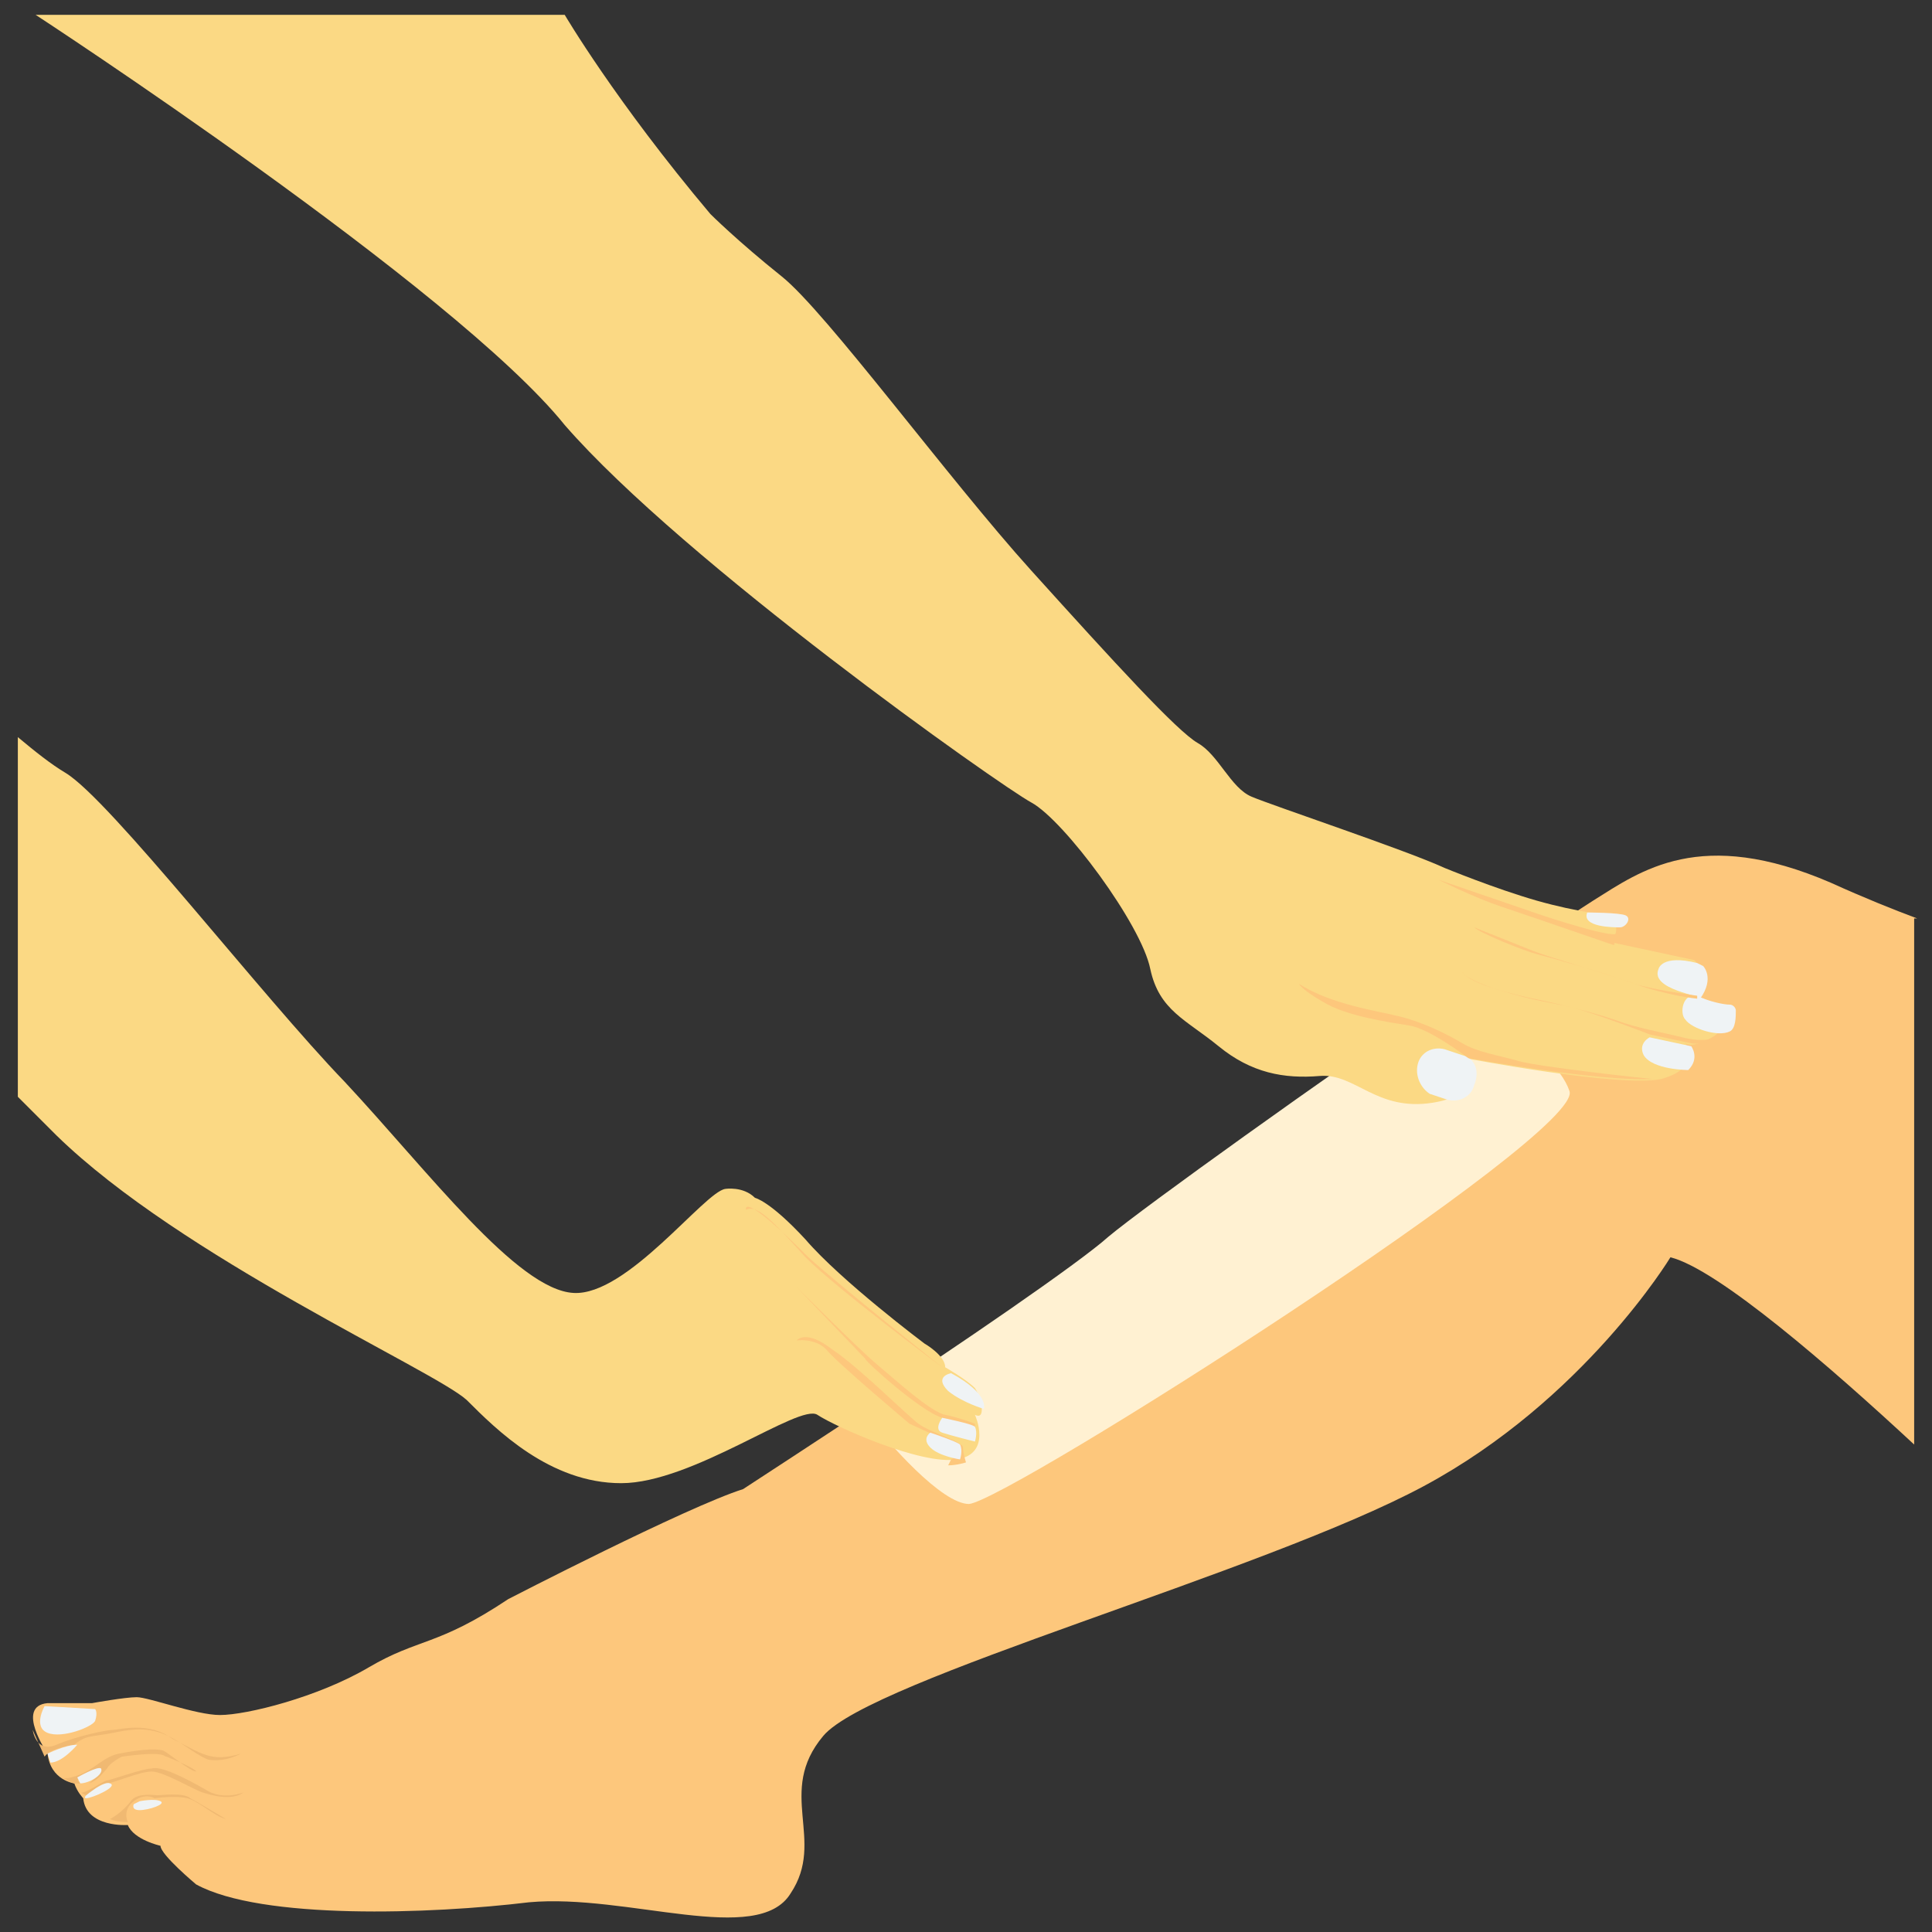 <svg xmlns="http://www.w3.org/2000/svg" enable-background="new 0 0 65 65" viewBox="0 0 65 65" id="beauty"><rect x="0" y="0" width="65" height="65" fill="#333333" stroke="none"/><g><path fill="#FDC77C" d="M64.5,30.9c-0.8-0.3-1.8-0.7-2.9-1.2c-4.4-1.9-6.4-0.4-8,0.6s-14.4,9.8-16.1,11.4   C35.6,43.2,25,50.1,25,50.1c-1.9,0.6-7.9,3.7-7.9,3.7c-2.4,1.6-3,1.3-4.7,2.3c-1.7,1-4.1,1.6-5,1.6c-0.8,0-2.4-0.6-2.8-0.6   c-0.4,0-1.5,0.2-1.5,0.2H1.6c-1.1,0.1,0,1.7,0,1.7C1.7,59.9,2.5,60,2.5,60c0.1,0.3,0.3,0.5,0.3,0.5c0.1,1,1.5,0.9,1.5,0.9   c0.2,0.5,1.1,0.7,1.1,0.7c0,0.3,1.2,1.3,1.2,1.3c2.2,1.2,7.9,1,11.2,0.6c3.3-0.3,7.7,1.5,8.8-0.3c1.2-1.8-0.5-3.4,1.1-5.3   c1.6-1.9,14.8-5.5,20.2-8.4s8.3-7.7,8.3-7.7c1.6,0.4,5.4,3.7,8.2,6.3V30.9z"></path><path fill="#F0B972" d="M8.1,59c0,0-0.5,0.3-1.1,0.2C6.5,59,6,58.5,5.4,58.3c-0.6-0.2-1.1-0.1-1.6,0c-0.5,0.1-0.8,0.1-1,0.2   c-0.2,0.1-0.3,0.2-0.3,0.2s-0.8,0.1-1,0.4l-0.4-0.9c0,0,0.1,0.8,0.8,0.5c0.7-0.3,1.7-0.5,1.9-0.5c0.2,0,1.2-0.3,2,0.3   C6.8,59,7.1,59.3,8.1,59z"></path><path fill="#F0B972" d="M2.1,59.8c0,0,0.1,0.1,0.6-0.1c0.5-0.2,0.8-0.6,1.3-0.7c0.5-0.1,1.2-0.2,1.5-0.1c0.2,0.1,0.9,0.7,1.1,0.7   c0,0,0-0.1-1-0.5c-0.1,0,0-0.2-1.5,0c0,0-0.4,0.2-0.5,0.4C3.5,59.6,3.3,59.9,3,60c0,0,0.6-0.5,0.3-0.4c-0.3,0.1-0.7,0.3-0.7,0.3   L2.7,60L2.5,60C2.5,60,2.4,60,2.1,59.8z"></path><path fill="#F0B972" d="M2.9,60.4c0,0,0,0,0.2-0.1C3.2,60.1,3.5,60,3.6,60c0.2,0,1.1-0.4,1.5-0.4c0.4,0,1.4,0.6,1.7,0.7   c0.3,0.1,1,0.3,1.4,0c0,0-0.7,0.3-1.3-0.1c-0.7-0.4-1.5-0.8-1.8-0.7c-0.3,0-1.4,0.4-1.5,0.4s-0.8,0.5-0.9,0.4L2.9,60.4z"></path><g><path fill="#EFF3F5" d="M1.5 57.4c0 0-.4.7.1.9.5.2 1.5-.2 1.6-.4.1-.3 0-.4 0-.4L1.5 57.4zM2.6 58.7c0 0-.5.6-.9.6L1.6 59C1.6 59 2.2 58.7 2.6 58.7zM2.6 59.8c0 0 .7-.4.8-.3C3.5 59.7 3 60 2.7 60L2.6 59.8zM2.9 60.4c0 0 .6-.5.8-.4.3.1-.6.5-.8.5C2.8 60.5 2.9 60.4 2.9 60.4z"></path></g><path fill="#F0B972" d="M4.3,61.3c0,0-0.2-0.4,0.2-0.7c0.4-0.3,0.7-0.1,0.7-0.1s0.7-0.1,1.1,0c0.4,0.1,0.9,0.6,1.3,0.7   c0,0-1-0.6-1.2-0.7c-0.2-0.2-1-0.1-1.1-0.1c-0.1,0-0.7-0.1-0.9,0.2c-0.3,0.4-0.7,0.6-0.7,0.6C3.7,61.2,3.9,61.3,4.3,61.3z"></path><path fill="#EFF3F5" d="M4.5,60.7c0,0-0.1,0.2,0.2,0.2c0.3,0,0.9-0.2,0.7-0.3c-0.2-0.1-0.7,0-0.7,0L4.5,60.7z"></path><path fill="#FFF1D2" d="M52.8,36.7c-0.5-1.5-3.9-3.4-3.9-3.4c-4.4,3-10.4,7.3-11.6,8.3c-1,0.9-5.1,3.7-8.3,5.8   c0.9,1.2,2.7,3.2,3.6,3.2C33.9,50.5,53.4,38.1,52.8,36.7z"></path><path fill="#FBD984" d="M23.9,7.2c0,0,0.9,0.9,2.4,2.1c1.5,1.2,5.6,6.8,8.4,9.9c2.8,3.1,4.9,5.4,5.6,5.8c0.7,0.4,1.1,1.5,1.8,1.8   c0.7,0.3,5.2,1.8,6.5,2.4c0,0,1.7,0.7,3.1,1.1c1.4,0.4,2.5,0.5,2.5,0.5s0.4,0.4,0,0.9l2.8,0.6c0,0,0.6,0.5,0,1.3l1,0.2   c0,0,0.3,0.7-0.4,1.1c-0.7,0.4-0.9,0.2-0.9,0.2s0.6,0.8-0.8,1.2c-1.4,0.3-6.6-0.7-6.6-0.7s0.8,1.2-1.1,1.5c-1.9,0.3-2.6-1-3.8-0.9   c-1.2,0.1-2.3-0.1-3.4-1c-1.1-0.9-2-1.2-2.3-2.6c-0.3-1.5-2.9-5-4-5.6c-1.1-0.6-11.7-8.1-15.7-12.7C15.3,9.7,1.2,0.5,1.2,0.5H19   C19,0.5,20.7,3.4,23.9,7.2z"></path><path fill="#EFF3F5" d="M49.2 35.5l-.6-.2c-.4-.1-.8.1-.9.5h0c-.1.4.1.8.4 1l.6.2c.4.1.8-.1.9-.5v0C49.8 36 49.6 35.6 49.2 35.5zM55.5 34.9l1.4.3c0 0 .3.4-.1.8 0 0-1.2 0-1.5-.5C55.1 35.1 55.5 34.9 55.5 34.9zM58.2 33.8c.1 0 .2.1.2.2 0 .2 0 .6-.2.7-.4.2-1.3-.1-1.5-.4-.2-.2-.1-.9.4-.8C57.5 33.7 58 33.8 58.2 33.8z"></path><path fill="#EFF3F5" d="M55.8 32.6c0 0 .1-.5 1.3-.2l.2.1c0 0 .4.4-.1 1.1C57.3 33.5 55.5 33.3 55.8 32.6zM53.4 30.7c0 0 1.1 0 1.3.1s0 .4-.2.4S53.2 31.2 53.4 30.7z"></path><path fill="#FDC77C" d="M47.4 34.5c.7.1 2 1.1 2 1.1s4.4.8 6.2.7c-.1 0-3.8-.4-4.5-.6-.7-.2-1.4-.3-1.9-.6-.5-.3-1.3-.7-2.1-.9-.8-.2-2.3-.4-3.4-1.1 0 0 .1.2.8.6C45.3 34.2 46.8 34.4 47.4 34.5zM49.2 32.7c0 0 0 .2 1.2.6 1.3.4 1.7.4 2.5.6.8.2 2.6.9 2.6.9l1.4.3c0 0 .5.1.8-.2 0 0-.3.2-1.1 0-.8-.2-1.5-.3-2.3-.6-.9-.3-2.2-.6-2.7-.7C51.1 33.5 49.4 33.1 49.2 32.7zM57.1 33.6c0 0-1-.1-2.1-.5-1.1-.4-2.9-.9-3.3-1-.4-.1-1.9-.7-2.1-.9 0 0 1.5.6 2 .8.5.2 2.9.9 3.4 1.1.6.2 2.1.4 2.1.4L57.1 33.6zM54.3 31.8c0 0-2.9-1-3.8-1.3-.9-.3-2.1-.9-2.1-.9l3.5 1.2c0 0 2.4.8 2.5.6L54.3 31.8z"></path><path fill="#FBD984" d="M32.8,46.7c-0.3-0.3-1-0.7-1-0.7c0-0.4-0.7-0.8-0.7-0.8s-2.8-2.1-4-3.5c-1.2-1.3-1.7-1.4-1.7-1.4   c-0.4-0.4-1-0.3-1-0.3c-0.7,0.1-3.3,3.6-5.1,3.5c-1.9-0.1-4.9-4.1-7.7-7.1c-2.8-2.9-7.9-9.5-9.4-10.4c-0.5-0.3-1-0.7-1.6-1.2v12.1   c0.4,0.4,0.8,0.8,1.3,1.3c4.2,4.1,12.7,7.9,13.8,8.9c1,1,2.8,2.8,5.2,2.8c2.4,0,6-2.7,6.6-2.3s3.5,1.7,4.7,1.5   c1.2-0.2,0.6-1.5,0.6-1.5C33.2,47.8,33,47,32.8,46.7z"></path><path fill="#FDC77C" d="M31.7 46c0 0-3.5-2.6-4.6-3.7-1-1.1-1.6-1.8-2-1.6 0 0-.2-.7 2.1 1.6C28.3 43.3 31.7 46 31.7 46zM31.9 49.3l.1-.2c0 0 .5-.3.1-.5-.4-.2-1.5-.7-1.5-.7s-2.5-2.1-2.8-2.5c-.4-.4-1-.3-1-.3s.3-.4 1.2.3c.9.6 2.5 2.2 2.9 2.5.4.3 1.5.6 1.5.8 0 .2.1.5.1.5S32.2 49.3 31.9 49.3zM32.8 48.1c0 0-.4-.2-1.1-.4-.7-.2-2.6-1.9-2.6-2-.1-.1-2.3-2.4-2.3-2.4s2.1 2.1 2.7 2.6c.6.5 1.8 1.6 2.3 1.7.5.1 1 .3 1 .3V48.1z"></path><path fill="#EFF3F5" d="M31.3 48.2c0 0-.3.2 0 .5.3.3 1 .4 1 .4s.1-.3 0-.5C32.2 48.5 31.3 48.2 31.3 48.2zM31.7 47.7c0 0-.3.4 0 .5.3.1 1.1.3 1.1.3s.1-.3 0-.5C32.7 47.9 31.7 47.7 31.7 47.7zM32 46.2c0 0-.6.1-.1.6.5.4 1.2.6 1.2.6S33.3 46.9 32 46.2z"></path></g></svg>